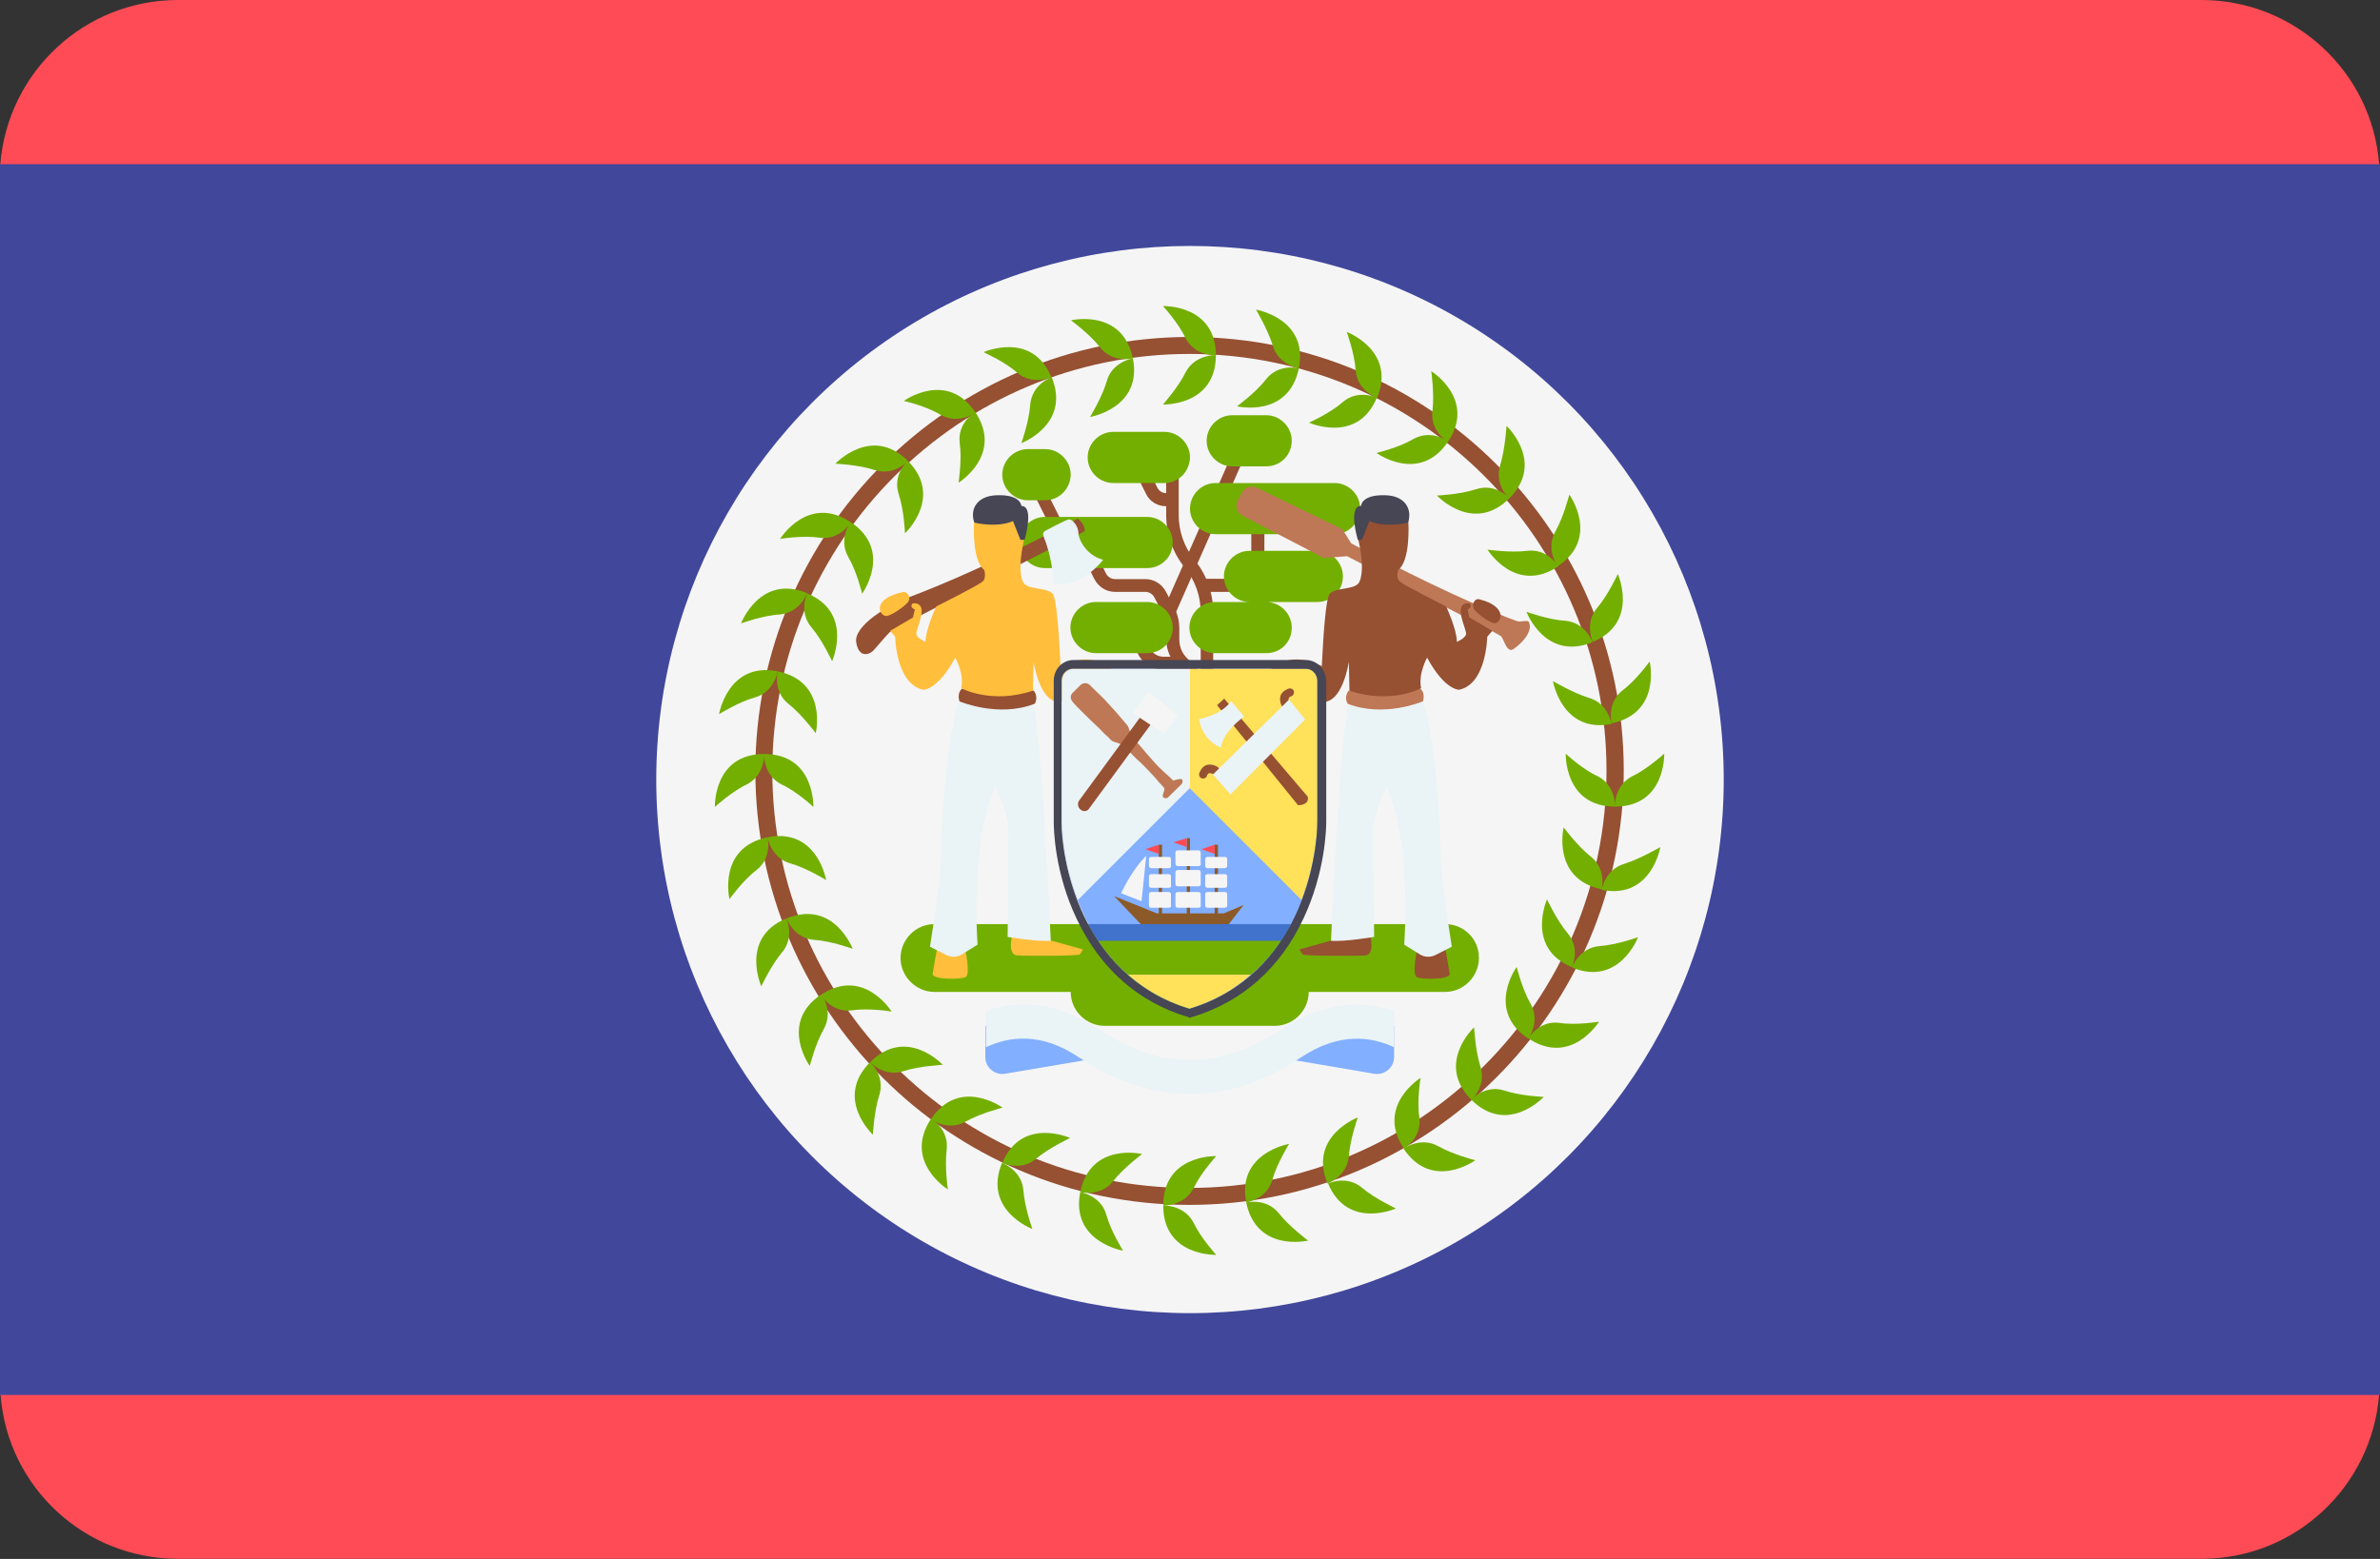 <svg xmlns="http://www.w3.org/2000/svg" xml:space="preserve" width="512" height="335.45"><rect width="100%" height="100%" fill="#333333" stroke="none"/><path style="fill:#ff4b55" d="M511.808 35.328C510.336 15.552 493.696 0 473.6 0H38.272C18.176 0 1.664 15.488.064 35.328H0V300.16h.128c1.472 19.776 18.048 35.264 38.144 35.264H473.6c20.224 0 36.672-15.616 38.208-35.328H512V35.328z"/><path style="fill:#41479b" d="M0 35.332h512V300.162H0z"/><circle style="fill:#f5f5f5" cx="256" cy="167.742" r="114.82"/><path style="fill:#82afff" d="m233.984 316.32-17.728 3.008c-2.176.384-4.288-1.28-4.288-3.584v-6.72h22.016zm43.904 0 17.728 3.008c2.176.384 4.288-1.28 4.288-3.584v-6.72h-22.016z" transform="translate(0 -88.288)"/><path style="fill:#965032" d="M252.288 197.216h-1.472c-1.792 0-3.52-1.024-4.288-2.688l-2.688-5.376 2.496-1.216 2.688 5.376c.384.704 1.088 1.088 1.92 1.088h1.472v2.816z" transform="translate(0 -88.288)"/><path transform="rotate(-116.565 197.724 152.601)" style="fill:#965032" d="M219.945 195.396h10.112v2.688h-10.112z"/><path style="fill:#965032" d="m260.992 239.52-7.488-7.488c-1.6-1.6-2.624-3.904-2.624-6.208v-2.496c0-.896-.192-1.92-.576-2.688l-1.92-3.712c-.384-.832-1.216-1.28-1.984-1.28h-6.528c-1.92 0-3.584-1.088-4.48-2.816l-2.624-5.312 2.496-1.216 2.624 5.312c.384.832 1.216 1.28 1.984 1.28h6.528c1.92 0 3.584 1.088 4.48 2.816l1.92 3.712c.576 1.216.896 2.624.896 3.904v2.496c0 1.6.576 3.072 1.792 4.224l2.816 2.816v-12.8c0-3.52-1.216-6.912-3.392-9.6-2.624-3.2-4.032-7.232-4.032-11.328v-10.624h2.688v10.624c0 3.52 1.216 6.912 3.392 9.6 2.624 3.2 4.032 7.232 4.032 11.328z" transform="translate(0 -88.288)"/><path style="fill:#965032" d="M254.4 232.416h-4.096c-2.496 0-4.8-1.6-5.696-3.904l-1.024-2.816 2.624-1.024 1.024 2.816c.512 1.28 1.728 2.112 3.072 2.112h4.096z" transform="translate(0 -88.288)"/><path transform="rotate(-156.206 249.963 158.313)" style="fill:#965032" d="M257.922 183.324h2.688v38.271h-2.688z"/><path style="fill:#965032" d="M258.688 212.832h10.496V199.52H272v16.128h-13.312z" transform="translate(0 -88.288)"/><path style="fill:#73af00" d="M246.784 228.832h-11.008c-3.008 0-5.504-2.496-5.504-5.504 0-3.008 2.496-5.504 5.504-5.504h11.008c3.008 0 5.504 2.496 5.504 5.504 0 3.136-2.496 5.504-5.504 5.504zm25.6 0h-11.008c-3.008 0-5.504-2.496-5.504-5.504 0-3.008 2.496-5.504 5.504-5.504h11.008c3.008 0 5.504 2.496 5.504 5.504 0 3.136-2.368 5.504-5.504 5.504zm11.008-11.008H268.8c-3.008 0-5.504-2.496-5.504-5.504 0-3.008 2.496-5.504 5.504-5.504h14.592c3.008 0 5.504 2.496 5.504 5.504 0 3.136-2.496 5.504-5.504 5.504zm3.712-14.592h-25.6c-3.008 0-5.504-2.496-5.504-5.504 0-3.008 2.496-5.504 5.504-5.504h25.6c3.008 0 5.504 2.496 5.504 5.504 0 3.008-2.496 5.504-5.504 5.504zm-14.72-14.592h-7.296c-3.008 0-5.504-2.496-5.504-5.504 0-3.008 2.496-5.504 5.504-5.504h7.296c3.008 0 5.504 2.496 5.504 5.504 0 3.008-2.368 5.504-5.504 5.504zm-47.552 7.296h-3.712c-3.008 0-5.504-2.496-5.504-5.504 0-3.008 2.496-5.504 5.504-5.504h3.712c3.008 0 5.504 2.496 5.504 5.504-.064 3.008-2.432 5.504-5.504 5.504zm25.664-3.712h-11.008c-3.008 0-5.504-2.496-5.504-5.504 0-3.008 2.496-5.504 5.504-5.504h11.008c3.008 0 5.504 2.496 5.504 5.504-.128 3.136-2.496 5.504-5.504 5.504zm-3.712 18.304h-22.016c-3.008 0-5.504-2.496-5.504-5.504 0-3.008 2.496-5.504 5.504-5.504h22.016c3.008 0 5.504 2.496 5.504 5.504 0 3.136-2.496 5.504-5.504 5.504zm64.128 76.608H201.024c-4.032 0-7.296 3.328-7.296 7.296 0 3.968 3.328 7.296 7.296 7.296h29.312c0 4.032 3.328 7.296 7.296 7.296h36.608c4.032 0 7.296-3.328 7.296-7.296h29.312c4.032 0 7.296-3.328 7.296-7.296.064-4.096-3.264-7.296-7.232-7.296z" transform="translate(0 -88.288)"/><path style="fill:#be7855" d="M328.896 133.824c-.32-.512-1.728.128-2.624-.192-11.072-4.096-25.92-11.584-35.584-16.704l-1.92-3.072-18.368-8.896c-1.216-.576-2.624-.128-3.2 1.024l-.896 1.6c-.704 1.216-.192 2.816 1.024 3.392l17.472 9.088 4.992-.384 19.2 9.92s13.12 6.72 13.824 7.232c.704.512 1.088 3.2 2.432 3.008.832-.32 4.864-3.584 3.648-6.016z"/><path style="fill:#ffbe3c" d="M207.616 292.512s1.216 5.376.128 6.016c-1.088.576-7.232.576-7.104-.704.192-1.28 1.024-5.888 1.024-5.888zm10.112-2.88s-1.024 4.032 1.024 4.224c2.048.192 13.184.128 13.504-.192.32-.32.704-1.088.704-1.088l-10.432-2.88h-4.8z" transform="translate(0 -88.288)"/><path style="fill:#eaf3f5" d="M206.272 150.976s-2.688 6.528-3.712 28.928c-.32 6.016.512 4.608-2.496 23.808l3.52 1.792c1.024.512 2.304.512 3.328-.128l3.392-2.112s-1.728-21.504 3.776-33.92c0 0 2.88 5.312 2.88 9.28 0 3.968-.192 22.976-.192 22.976s6.4 1.088 9.28.832c0 0-1.792-41.408-3.712-51.072z"/><path style="fill:#965032" d="M206.912 236.512s-1.088.832-.512 2.688c0 0 8.384 3.584 16.192.512 0 0 .896-1.28-.192-2.816zm-11.2-19.776c-4.8 1.792-12.032 6.208-11.52 9.728.512 3.52 2.88 2.688 3.712 1.792.832-.896 3.008-3.584 3.712-4.096.704-.512 11.904-6.272 11.904-6.272l29.824-15.296s.192-1.472-1.472-2.688c-.192-.064-18.368 10.112-36.16 16.832z" transform="translate(0 -88.288)"/><path style="fill:#ffbe3c" d="m209.728 111.168-.192 1.28s-.512 8.128 2.176 10.176c0 0 .576 1.728-.32 2.496-.896.832-9.984 5.376-9.984 5.376s-2.304 4.928-2.304 7.616c0 0-2.176-.896-1.984-1.92.192-1.088 1.472-3.904 1.088-5.312-.384-1.408-1.92-1.024-1.92-1.024s-.704.832.512 1.28l-.384 1.728-4.928 2.88 1.088 1.28s.128 10.112 6.016 11.392c0 0 3.072.192 6.912-6.912 0 0 1.984 3.52 1.28 6.592 0 0 6.528 3.52 15.424.512l.128-6.208s1.408 9.472 6.08 8.576c0 0 12.992-4.992 10.816-6.912-4.992-4.416-11.072-.704-11.072-.704-.32-6.4-.832-14.72-1.728-15.616-1.408-1.472-5.632-.704-6.4-2.624-.832-1.92-.576-5.312.32-9.216.896-3.904-3.712-6.592-3.712-6.592z"/><path style="fill:#464655" d="M209.6 112.448s4.672 1.216 8.32-.32l1.6 4.032h.896s2.176-7.296-.704-7.296c0 0 0-2.432-5.12-2.304-4.416.064-6.016 3.008-4.992 5.888z"/><path style="fill:#965032" d="M304.896 292.512s-1.216 5.376-.128 6.016c1.088.576 7.232.576 7.104-.704-.192-1.28-1.024-5.888-1.024-5.888zm-10.112-2.88s1.024 4.032-1.024 4.224c-2.048.192-13.184.128-13.504-.192-.32-.32-.704-1.088-.704-1.088l10.368-2.88h4.864z" transform="translate(0 -88.288)"/><path style="fill:#eaf3f5" d="M306.112 150.976s2.688 6.528 3.712 28.928c.32 6.016-.512 4.608 2.496 23.808l-3.52 1.792c-1.024.512-2.304.512-3.328-.128l-3.392-2.112s1.728-21.504-3.776-33.92c0 0-2.88 5.312-2.88 9.28 0 3.968.192 22.976.192 22.976s-6.4 1.088-9.28.832c0 0 1.792-41.408 3.712-51.072z"/><path style="fill:#be7855" d="M305.6 148.224s1.088.832.512 2.688c0 0-8.384 3.584-16.192.512 0 0-.896-1.28.192-2.816z"/><path style="fill:#965032" d="m302.784 111.168.192 1.28s.512 8.128-2.176 10.176c0 0-.576 1.728.32 2.496.896.832 9.984 5.376 9.984 5.376s2.304 4.928 2.304 7.616c0 0 2.176-.896 1.984-1.92-.192-1.088-1.472-3.904-1.088-5.312.384-1.408 1.92-1.024 1.92-1.024s.704.832-.512 1.28l.384 1.728 4.928 2.88-1.088 1.28s-.128 10.112-6.016 11.392c0 0-3.072.192-6.912-6.912 0 0-1.984 3.52-1.28 6.592 0 0-6.528 3.52-15.424.512l-.128-6.208s-1.408 9.472-6.08 8.576c0 0-12.992-4.992-10.816-6.912 4.992-4.416 11.072-.704 11.072-.704.32-6.4.832-14.72 1.728-15.616 1.408-1.472 5.632-.704 6.4-2.624.832-1.92.576-5.312-.32-9.216-.896-3.904 3.712-6.592 3.712-6.592z"/><path style="fill:#464655" d="M302.912 112.448s-4.672 1.216-8.32-.32l-1.6 4.032h-.896s-2.176-7.296.704-7.296c0 0 0-2.432 5.12-2.304 4.352.064 5.952 3.008 4.992 5.888z"/><path style="fill:#eaf3f5" d="M224.512 115.456c-.384-.896.32-1.216.32-1.216s4.608-2.496 5.184-2.496c.896.128 1.984 1.6 1.984 3.008 0 1.28 1.728 4.8 5.312 5.696 0 0-4.48 6.08-10.688 5.184-.128 0 .256-4.096-2.112-10.176z"/><path style="fill:#82afff" d="M230.976 143.872c-1.408 0-2.496 1.216-2.496 2.624v30.272c0 7.296 3.392 33.024 27.52 40.32 24-7.296 27.52-33.024 27.52-40.32v-30.272c0-1.472-1.088-2.624-2.496-2.624z"/><path style="fill:#ffe15a" d="M283.392 176.832V146.56c0-1.472-1.088-2.624-2.496-2.624h-25.024v25.6L280 193.664c2.688-7.104 3.392-13.632 3.392-16.832z"/><path style="fill:#eaf3f5" d="M228.48 176.832V146.56c0-1.472 1.088-2.624 2.496-2.624H256v25.6l-24.128 24.128c-2.752-7.104-3.392-13.632-3.392-16.832z"/><path style="fill:#8c5a28" transform="translate(0 -88.288)" d="m263.808 287.84 3.712-4.8-4.288 1.792h-14.336l-9.216-3.712 6.4 6.72z"/><path style="fill:#f5f5f5" d="m246.592 184.128-1.024 9.792-4.416-1.728c.064.064 2.048-4.672 5.44-8.064z"/><path style="fill:#8c5a28" d="M255.3 268.64h.704v16.704h-.704zm6.01 1.41h.704v15.232h-.704zm-12.03 0h.704v15.232h-.704z" transform="translate(0 -88.288)"/><path style="fill:#f5f5f5" d="M257.792 283.616h-4.416c-.32 0-.512-.192-.512-.512v-2.368c0-.32.192-.512.512-.512h4.416c.32 0 .512.192.512.512v2.368c.128.32-.192.512-.512.512zm0-4.608h-4.416c-.32 0-.512-.192-.512-.512V276c0-.32.192-.512.512-.512h4.416c.32 0 .512.192.512.512v2.432c.128.32-.192.576-.512.576zm0-4.352h-4.416c-.32 0-.512-.192-.512-.512v-2.368c0-.32.192-.512.512-.512h4.416c.32 0 .512.192.512.512v2.368c.128.32-.192.512-.512.512zm5.696 8.96h-3.712c-.32 0-.512-.192-.512-.512v-2.368c0-.32.192-.512.512-.512h3.712c.32 0 .512.192.512.512v2.368c0 .32-.192.512-.512.512zm0-4.288h-3.712c-.32 0-.512-.192-.512-.512v-1.92c0-.32.192-.512.512-.512h3.712c.32 0 .512.192.512.512v1.92c0 .32-.192.512-.512.512zm0-4.224h-3.712c-.32 0-.512-.192-.512-.512v-1.408c0-.32.192-.512.512-.512h3.712c.32 0 .512.192.512.512v1.408c0 .256-.192.512-.512.512zm-12.096 8.512h-3.712c-.32 0-.512-.192-.512-.512v-2.368c0-.32.192-.512.512-.512h3.712c.32 0 .512.192.512.512v2.368c.128.32-.192.512-.512.512zm0-4.288h-3.712c-.32 0-.512-.192-.512-.512v-1.92c0-.32.192-.512.512-.512h3.712c.32 0 .512.192.512.512v1.92c.128.32-.192.512-.512.512zm0-4.224h-3.712c-.32 0-.512-.192-.512-.512v-1.408c0-.32.192-.512.512-.512h3.712c.32 0 .512.192.512.512v1.408c.128.256-.192.512-.512.512z" transform="translate(0 -88.288)"/><path style="fill:#ff4b55" d="m258.432 271.008 2.88-.96v1.984zm-12.032 0 2.88-.96v1.984zm6.016-1.472 2.88-.896v1.92z" transform="translate(0 -88.288)"/><path style="fill:#4173cd" d="M277.696 198.848h-43.584c.576 1.216 1.408 2.496 2.176 3.712h39.296c.832-1.344 1.536-2.496 2.112-3.712z"/><path style="fill:#73af00" d="M275.584 202.432h-39.296c1.728 2.624 3.904 5.12 6.4 7.296h26.432c2.56-2.176 4.672-4.672 6.464-7.296z"/><path style="fill:#ffe15a" d="M242.688 209.728c3.52 3.072 7.808 5.696 13.184 7.296 5.376-1.6 9.728-4.224 13.184-7.296z"/><path style="fill:#be7855" d="M251.2 171.648s-.32.128-.576.128c-.192-.128-.704-.128-.384-1.024.128-.384.384-1.024.192-1.216-.192-.192-.32-.384-.512-.576-.384-.384-.832-.896-1.28-1.472-1.024-1.088-2.112-2.304-3.392-3.52-.704-.576-1.28-1.216-1.984-1.92-.704-.576-1.408-1.28-2.176-1.92-.384-.192-1.024-.384-1.472-.512-.512-.192-.832-.576-1.088-.896-.704-.576-1.408-1.28-1.984-1.92-1.28-1.216-2.496-2.368-3.52-3.392s-1.792-1.792-2.304-2.432c-.512-.576-.512-1.472.128-1.984l1.6-1.6c.576-.512 1.472-.512 1.984 0 .576.576 1.408 1.408 2.432 2.368s2.112 2.304 3.328 3.584c.576.704 1.216 1.408 1.792 2.112.32.384.704.704.832 1.216.192.512.32 1.088.512 1.472.512.832 1.216 1.472 1.792 2.176.576.704 1.216 1.408 1.792 2.112 1.216 1.408 2.304 2.624 3.392 3.584.512.512 1.024.896 1.408 1.28l.576.576c.128.192.704-.128 1.216-.192.896-.192.896.192.896.384 0 .32-.128.576-.128.576z"/><path style="fill:#965032" d="M233.28 174.528c-.32 0-.576-.128-.832-.32-.576-.512-.704-1.28-.32-1.92l12.992-17.728c.384-.576 1.28-.704 1.92-.32.576.512.704 1.28.32 1.92l-12.992 17.728c-.256.448-.64.64-1.088.64z"/><path style="fill:#f5f5f5" transform="translate(0 -88.288)" d="m253.376 242.208-6.272-5.056-3.392 4.608 6.784 4.48z"/><path style="fill:#965032" d="m261.824 151.744 17.408 21.504s2.432.128 2.112-1.792l-17.984-21.12z"/><path style="fill:#eaf3f5" d="M257.92 154.752s4.928-.896 6.912-3.904l2.816 3.328s-4.608 3.2-4.992 6.72c-.064-.128-3.776-1.152-4.736-6.144z"/><path style="fill:#965032" d="M276.672 240.864c-.32 0-.576-.192-.832-.512-.512-.896-.576-1.792-.32-2.496.512-1.024 1.472-1.28 1.728-1.408.512-.128 1.024.192 1.088.576.128.512-.192 1.024-.576 1.088-.128 0-.384.192-.512.384s0 .576.192 1.024c.192.384.128 1.024-.384 1.216-.064.128-.256.128-.384.128zM262.4 254.112c0-.32-.192-.576-.512-.832-.896-.512-1.792-.576-2.496-.32-1.024.512-1.28 1.472-1.408 1.728-.128.512.192 1.024.576 1.088.512.128 1.024-.192 1.088-.576 0-.128.192-.384.384-.512s.576 0 1.024.192c.384.192 1.024.128 1.216-.384.128-.064.128-.256.128-.384z" transform="translate(0 -88.288)"/><path style="fill:#eaf3f5" transform="translate(0 -88.288)" d="m264.704 259.232 16.064-16.128-3.456-4.288-16.384 16.128z"/><path style="fill:#ffbe3c" d="M194.112 127.424c1.088-.32 2.112 1.216 1.088 2.304-1.024 1.088-3.904 3.008-4.672 2.816-1.6-.32-2.752-3.712 3.584-5.12z"/><path style="fill:#965032" d="M318.272 128.96c-1.024-.32-1.92 1.216-1.024 2.304.896 1.088 3.584 3.008 4.416 2.816 1.536-.32 2.432-3.648-3.392-5.12z"/><path style="fill:#464655" d="M280.896 143.872c1.408 0 2.496 1.216 2.496 2.624v30.272c0 7.296-3.392 33.024-27.52 40.32-24-7.296-27.52-33.024-27.52-40.32v-30.272c0-1.472 1.088-2.624 2.496-2.624h50.048m0-1.856h-49.92c-2.432 0-4.288 1.984-4.288 4.48v30.272c0 1.728.192 11.008 4.928 20.928 4.992 10.624 13.184 17.92 23.872 21.12l.512.192.512-.192c10.688-3.2 18.88-10.496 23.872-21.12 4.672-9.92 4.928-19.2 4.928-20.928v-30.272c-.128-2.432-1.984-4.48-4.416-4.48z"/><path style="fill:#eaf3f5" d="M299.904 217.536c-7.808-2.624-16.128-1.408-24 3.776-10.112 6.72-16.704 6.72-19.904 6.72-3.2 0-9.92 0-19.904-6.72-7.872-5.184-16.192-6.528-24-3.776v7.808c4.928-2.304 11.776-3.328 19.904 2.112 11.904 7.872 20.416 7.872 24 7.872 3.584 0 12.096 0 24-7.872 8.128-5.376 14.976-4.416 19.904-2.112z"/><path style="fill:#965032" d="M255.872 259.264c-51.52 0-93.376-41.92-93.376-93.376s41.92-93.376 93.376-93.376 93.44 41.856 93.44 93.312c0 51.456-41.92 93.44-93.44 93.44zm0-183.104c-49.472 0-89.728 40.192-89.728 89.728 0 49.536 40.192 89.728 89.728 89.728 49.536 0 89.728-40.256 89.728-89.792S305.408 76.16 255.872 76.16z"/><path style="fill:#73af00" d="M153.792 261.92s-.384-11.392 10.624-11.392c0 0 .192 4.48-3.712 6.528-3.2 1.472-6.912 4.864-6.912 4.864z" transform="translate(0 -88.288)"/><path style="fill:#73af00" d="M174.976 261.92s.384-11.392-10.624-11.392c0 0-.192 4.48 3.712 6.528 3.328 1.472 6.912 4.864 6.912 4.864zm183.04-11.456s.384 11.392-10.624 11.392c0 0-.192-4.48 3.712-6.528 3.2-1.472 6.912-4.864 6.912-4.864z" transform="translate(0 -88.288)"/><path style="fill:#73af00" d="M336.832 250.464s-.384 11.392 10.624 11.392c0 0 .192-4.48-3.712-6.528-3.328-1.472-6.912-4.864-6.912-4.864zm-75.2 107.84s-11.392.384-11.392-10.624c0 0 4.48-.192 6.528 3.712 1.536 3.264 4.864 6.912 4.864 6.912z" transform="translate(0 -88.288)"/><path style="fill:#73af00" d="M261.632 337.056s-11.392-.384-11.392 10.624c0 0 4.48.192 6.528-3.712 1.536-3.264 4.864-6.912 4.864-6.912zm-11.456-182.912s11.392-.384 11.392 10.624c0 0-4.48.192-6.528-3.712-1.536-3.328-4.864-6.912-4.864-6.912z" transform="translate(0 -88.288)"/><path style="fill:#73af00" d="M250.176 175.328s11.392.384 11.392-10.624c0 0-4.48-.192-6.528 3.712-1.536 3.2-4.864 6.912-4.864 6.912zm-62.4 157.12s-8.384-7.808-.576-15.616c0 0 3.328 3.008 1.92 7.232-1.088 3.392-1.344 8.384-1.344 8.384z" transform="translate(0 -88.288)"/><path style="fill:#73af00" d="M202.816 317.408s-7.808-8.384-15.616-.576c0 0 3.008 3.328 7.232 1.92 3.392-1.088 8.384-1.344 8.384-1.344zm121.28-137.472s8.384 7.808.576 15.616c0 0-3.328-3.008-1.92-7.232 1.024-3.392 1.344-8.384 1.344-8.384z" transform="translate(0 -88.288)"/><path style="fill:#73af00" d="M309.12 194.912s7.808 8.384 15.616.576c0 0-3.008-3.328-7.232-1.92-3.52 1.152-8.384 1.344-8.384 1.344zm22.976 129.408s-7.808 8.384-15.616.576c0 0 3.008-3.328 7.232-1.92 3.52 1.152 8.384 1.344 8.384 1.344z" transform="translate(0 -88.288)"/><path style="fill:#73af00" d="M317.12 309.344s-8.384 7.808-.576 15.616c0 0 3.328-3.008 1.92-7.232-1.088-3.392-1.344-8.384-1.344-8.384zm-137.408-121.28s7.808-8.384 15.616-.576c0 0-3.008 3.328-7.232 1.92-3.52-1.152-8.384-1.344-8.384-1.344z" transform="translate(0 -88.288)"/><path style="fill:#73af00" d="M194.688 203.04s8.384-7.808.576-15.616c0 0-3.328 3.008-1.92 7.232 1.152 3.456 1.344 8.384 1.344 8.384zm-30.912 97.472s-4.672-10.432 5.376-14.592c0 0 1.92 4.096-1.024 7.424-2.24 2.688-4.352 7.168-4.352 7.168z" transform="translate(0 -88.288)"/><path style="fill:#73af00" d="M183.424 292.448s-4.032-10.688-14.208-6.528c0 0 1.472 4.224 5.888 4.608 3.584.192 8.32 1.92 8.32 1.92zm164.608-80.64s4.672 10.432-5.376 14.592c0 0-1.92-4.096 1.024-7.424 2.24-2.624 4.352-7.168 4.352-7.168z" transform="translate(0 -88.288)"/><path style="fill:#73af00" d="M328.384 219.936s4.032 10.688 14.208 6.528c0 0-1.472-4.224-5.888-4.608-3.584-.192-8.32-1.92-8.32-1.92zM300.288 348.32s-10.368 4.672-14.592-5.376c0 0 4.096-1.92 7.424 1.024 2.688 2.24 7.168 4.352 7.168 4.352z" transform="translate(0 -88.288)"/><path style="fill:#73af00" d="M292.096 328.736s-10.688 4.032-6.528 14.208c0 0 4.224-1.472 4.608-5.888.256-3.648 1.92-8.32 1.92-8.32zm-80.512-164.672s10.432-4.672 14.592 5.376c0 0-4.096 1.92-7.424-1.024-2.624-2.304-7.168-4.352-7.168-4.352z" transform="translate(0 -88.288)"/><path style="fill:#73af00" d="M219.712 183.648s10.688-4.032 6.528-14.208c0 0-4.224 1.472-4.608 5.888-.256 3.712-1.92 8.32-1.92 8.32zm2.368 169.088s-10.688-4.032-6.528-14.208c0 0 4.224 1.472 4.608 5.888.256 3.648 1.92 8.32 1.92 8.32z" transform="translate(0 -88.288)"/><path style="fill:#73af00" d="M230.208 333.152s-10.432-4.672-14.592 5.376c0 0 4.096 1.92 7.424-1.024 2.688-2.24 7.168-4.352 7.168-4.352zm59.52-173.44s10.688 4.032 6.528 14.208c0 0-4.224-1.472-4.608-5.888-.256-3.712-1.92-8.32-1.92-8.32z" transform="translate(0 -88.288)"/><path style="fill:#73af00" d="M281.6 179.232s10.432 4.672 14.592-5.376c0 0-4.096-1.92-7.424 1.024-2.688 2.368-7.168 4.352-7.168 4.352zm70.784 110.72s-4.032 10.688-14.208 6.528c0 0 1.472-4.224 5.888-4.608 3.712-.256 8.32-1.92 8.32-1.92z" transform="translate(0 -88.288)"/><path style="fill:#73af00" d="M332.8 281.824s-4.672 10.432 5.376 14.592c0 0 1.92-4.096-1.024-7.424-2.24-2.688-4.352-7.168-4.352-7.168zm-173.376-59.392s4.032-10.688 14.208-6.528c0 0-1.472 4.224-5.888 4.608-3.648.192-8.32 1.92-8.32 1.92z" transform="translate(0 -88.288)"/><path style="fill:#73af00" d="M179.008 230.56s4.672-10.432-5.376-14.592c0 0-1.92 4.096 1.024 7.424 2.24 2.624 4.352 7.168 4.352 7.168zm-22.08 51.2s-2.624-11.072 8.192-13.312c0 0 1.088 4.416-2.432 7.104-2.88 2.176-5.76 6.208-5.76 6.208z" transform="translate(0 -88.288)"/><path style="fill:#73af00" d="M177.728 277.664s-1.92-11.328-12.608-9.216c0 0 .704 4.48 4.928 5.632 3.456.96 7.68 3.584 7.68 3.584zm177.152-47.04s2.624 11.072-8.192 13.312c0 0-1.088-4.416 2.368-7.104 2.944-2.176 5.824-6.208 5.824-6.208z" transform="translate(0 -88.288)"/><path style="fill:#73af00" d="M334.08 234.848s1.92 11.328 12.608 9.216c0 0-.704-4.48-4.928-5.632-3.328-1.024-7.68-3.584-7.68-3.584zm-52.672 120.384s-11.072 2.624-13.312-8.192c0 0 4.416-1.088 7.104 2.432 2.176 2.752 6.208 5.76 6.208 5.76z" transform="translate(0 -88.288)"/><path style="fill:#73af00" d="M277.312 334.432s-11.328 1.92-9.216 12.608c0 0 4.48-.704 5.632-4.928.96-3.456 3.584-7.68 3.584-7.68zM230.4 157.216s11.072-2.624 13.312 8.192c0 0-4.416 1.088-7.104-2.432-2.176-2.816-6.208-5.76-6.208-5.76z" transform="translate(0 -88.288)"/><path style="fill:#73af00" d="M234.496 178.016s11.328-1.92 9.216-12.608c0 0-4.48.704-5.632 4.928-.96 3.392-3.584 7.68-3.584 7.68zm-30.592 166.208s-9.728-6.016-3.584-15.232c0 0 3.904 2.304 3.328 6.72-.448 3.648.256 8.512.256 8.512z" transform="translate(0 -88.288)"/><path style="fill:#73af00" d="M215.68 326.624s-9.28-6.72-15.424 2.496c0 0 3.584 2.688 7.488.512 3.136-1.792 7.936-3.008 7.936-3.008zm92.224-158.464s9.728 6.016 3.584 15.232c0 0-3.904-2.304-3.328-6.72.448-3.648-.256-8.512-.256-8.512z" transform="translate(0 -88.288)"/><path style="fill:#73af00" d="M296.128 185.76s9.28 6.72 15.424-2.496c0 0-3.584-2.688-7.488-.512-3.136 1.856-7.936 3.008-7.936 3.008zM344 308.128s-6.016 9.728-15.232 3.584c0 0 2.304-3.904 6.72-3.328 3.584.576 8.512-.256 8.512-.256z" transform="translate(0 -88.288)"/><path style="fill:#73af00" d="M326.272 296.352s-6.72 9.28 2.496 15.424c0 0 2.688-3.584.512-7.488-1.792-3.072-3.008-7.936-3.008-7.936zm-158.464-92.096s6.016-9.728 15.232-3.584c0 0-2.304 3.904-6.72 3.328-3.648-.576-8.512.256-8.512.256z" transform="translate(0 -88.288)"/><path style="fill:#73af00" d="M185.472 216.032s6.72-9.28-2.496-15.424c0 0-2.688 3.584-.512 7.488 1.856 3.136 3.008 7.936 3.008 7.936zm-11.264 101.632s-6.72-9.28 2.496-15.424c0 0 2.688 3.584.512 7.488-1.792 3.072-3.008 7.936-3.008 7.936z" transform="translate(0 -88.288)"/><path style="fill:#73af00" d="M191.808 305.952s-6.016-9.728-15.232-3.584c0 0 2.304 3.904 6.72 3.328 3.584-.576 8.512.256 8.512.256zM337.6 194.72s6.72 9.28-2.496 15.424c0 0-2.688-3.584-.512-7.488 1.792-3.136 3.008-7.936 3.008-7.936z" transform="translate(0 -88.288)"/><path style="fill:#73af00" d="M320 206.56s6.016 9.728 15.232 3.584c0 0-2.304-3.904-6.72-3.328-3.584.448-8.512-.256-8.512-.256zm-2.624 131.392s-9.28 6.72-15.424-2.496c0 0 3.584-2.688 7.488-.512 3.136 1.792 7.936 3.008 7.936 3.008z" transform="translate(0 -88.288)"/><path style="fill:#73af00" d="M305.6 320.224s-9.728 6.016-3.584 15.232c0 0 3.904-2.304 3.328-6.72-.576-3.584.256-8.512.256-8.512zM194.432 174.56s9.28-6.72 15.424 2.496c0 0-3.584 2.688-7.488.512-3.072-1.92-7.936-3.008-7.936-3.008z" transform="translate(0 -88.288)"/><path style="fill:#73af00" d="M206.208 192.16s9.728-6.016 3.584-15.232c0 0-3.904 2.304-3.328 6.72.512 3.584-.256 8.512-.256 8.512zM241.6 357.408s-11.328-1.92-9.216-12.608c0 0 4.48.704 5.632 4.928.96 3.52 3.584 7.68 3.584 7.68z" transform="translate(0 -88.288)"/><path style="fill:#73af00" d="M245.696 336.608s-11.072-2.624-13.312 8.192c0 0 4.416 1.088 7.104-2.368 2.24-2.88 6.208-5.824 6.208-5.824zm24.512-181.696s11.328 1.92 9.216 12.608c0 0-4.48-.704-5.632-4.928-1.024-3.328-3.584-7.68-3.584-7.68z" transform="translate(0 -88.288)"/><path style="fill:#73af00" d="M266.112 175.712s11.072 2.624 13.312-8.192c0 0-4.416-1.088-7.104 2.432-2.24 2.88-6.208 5.76-6.208 5.76zm91.072 94.848s-1.92 11.328-12.608 9.216c0 0 .704-4.48 4.928-5.632 3.392-1.088 7.68-3.584 7.68-3.584z" transform="translate(0 -88.288)"/><path style="fill:#73af00" d="M336.384 266.336s-2.624 11.072 8.192 13.312c0 0 1.088-4.416-2.432-7.104-2.816-2.24-5.76-6.208-5.76-6.208zm-181.696-24.384s1.92-11.328 12.608-9.216c0 0-.704 4.48-4.928 5.632-3.456.96-7.68 3.584-7.68 3.584z" transform="translate(0 -88.288)"/><path style="fill:#73af00" d="M175.488 246.048s2.624-11.072-8.192-13.312c0 0-1.088 4.416 2.432 7.104 2.752 2.176 5.76 6.208 5.76 6.208z" transform="translate(0 -88.288)"/></svg>